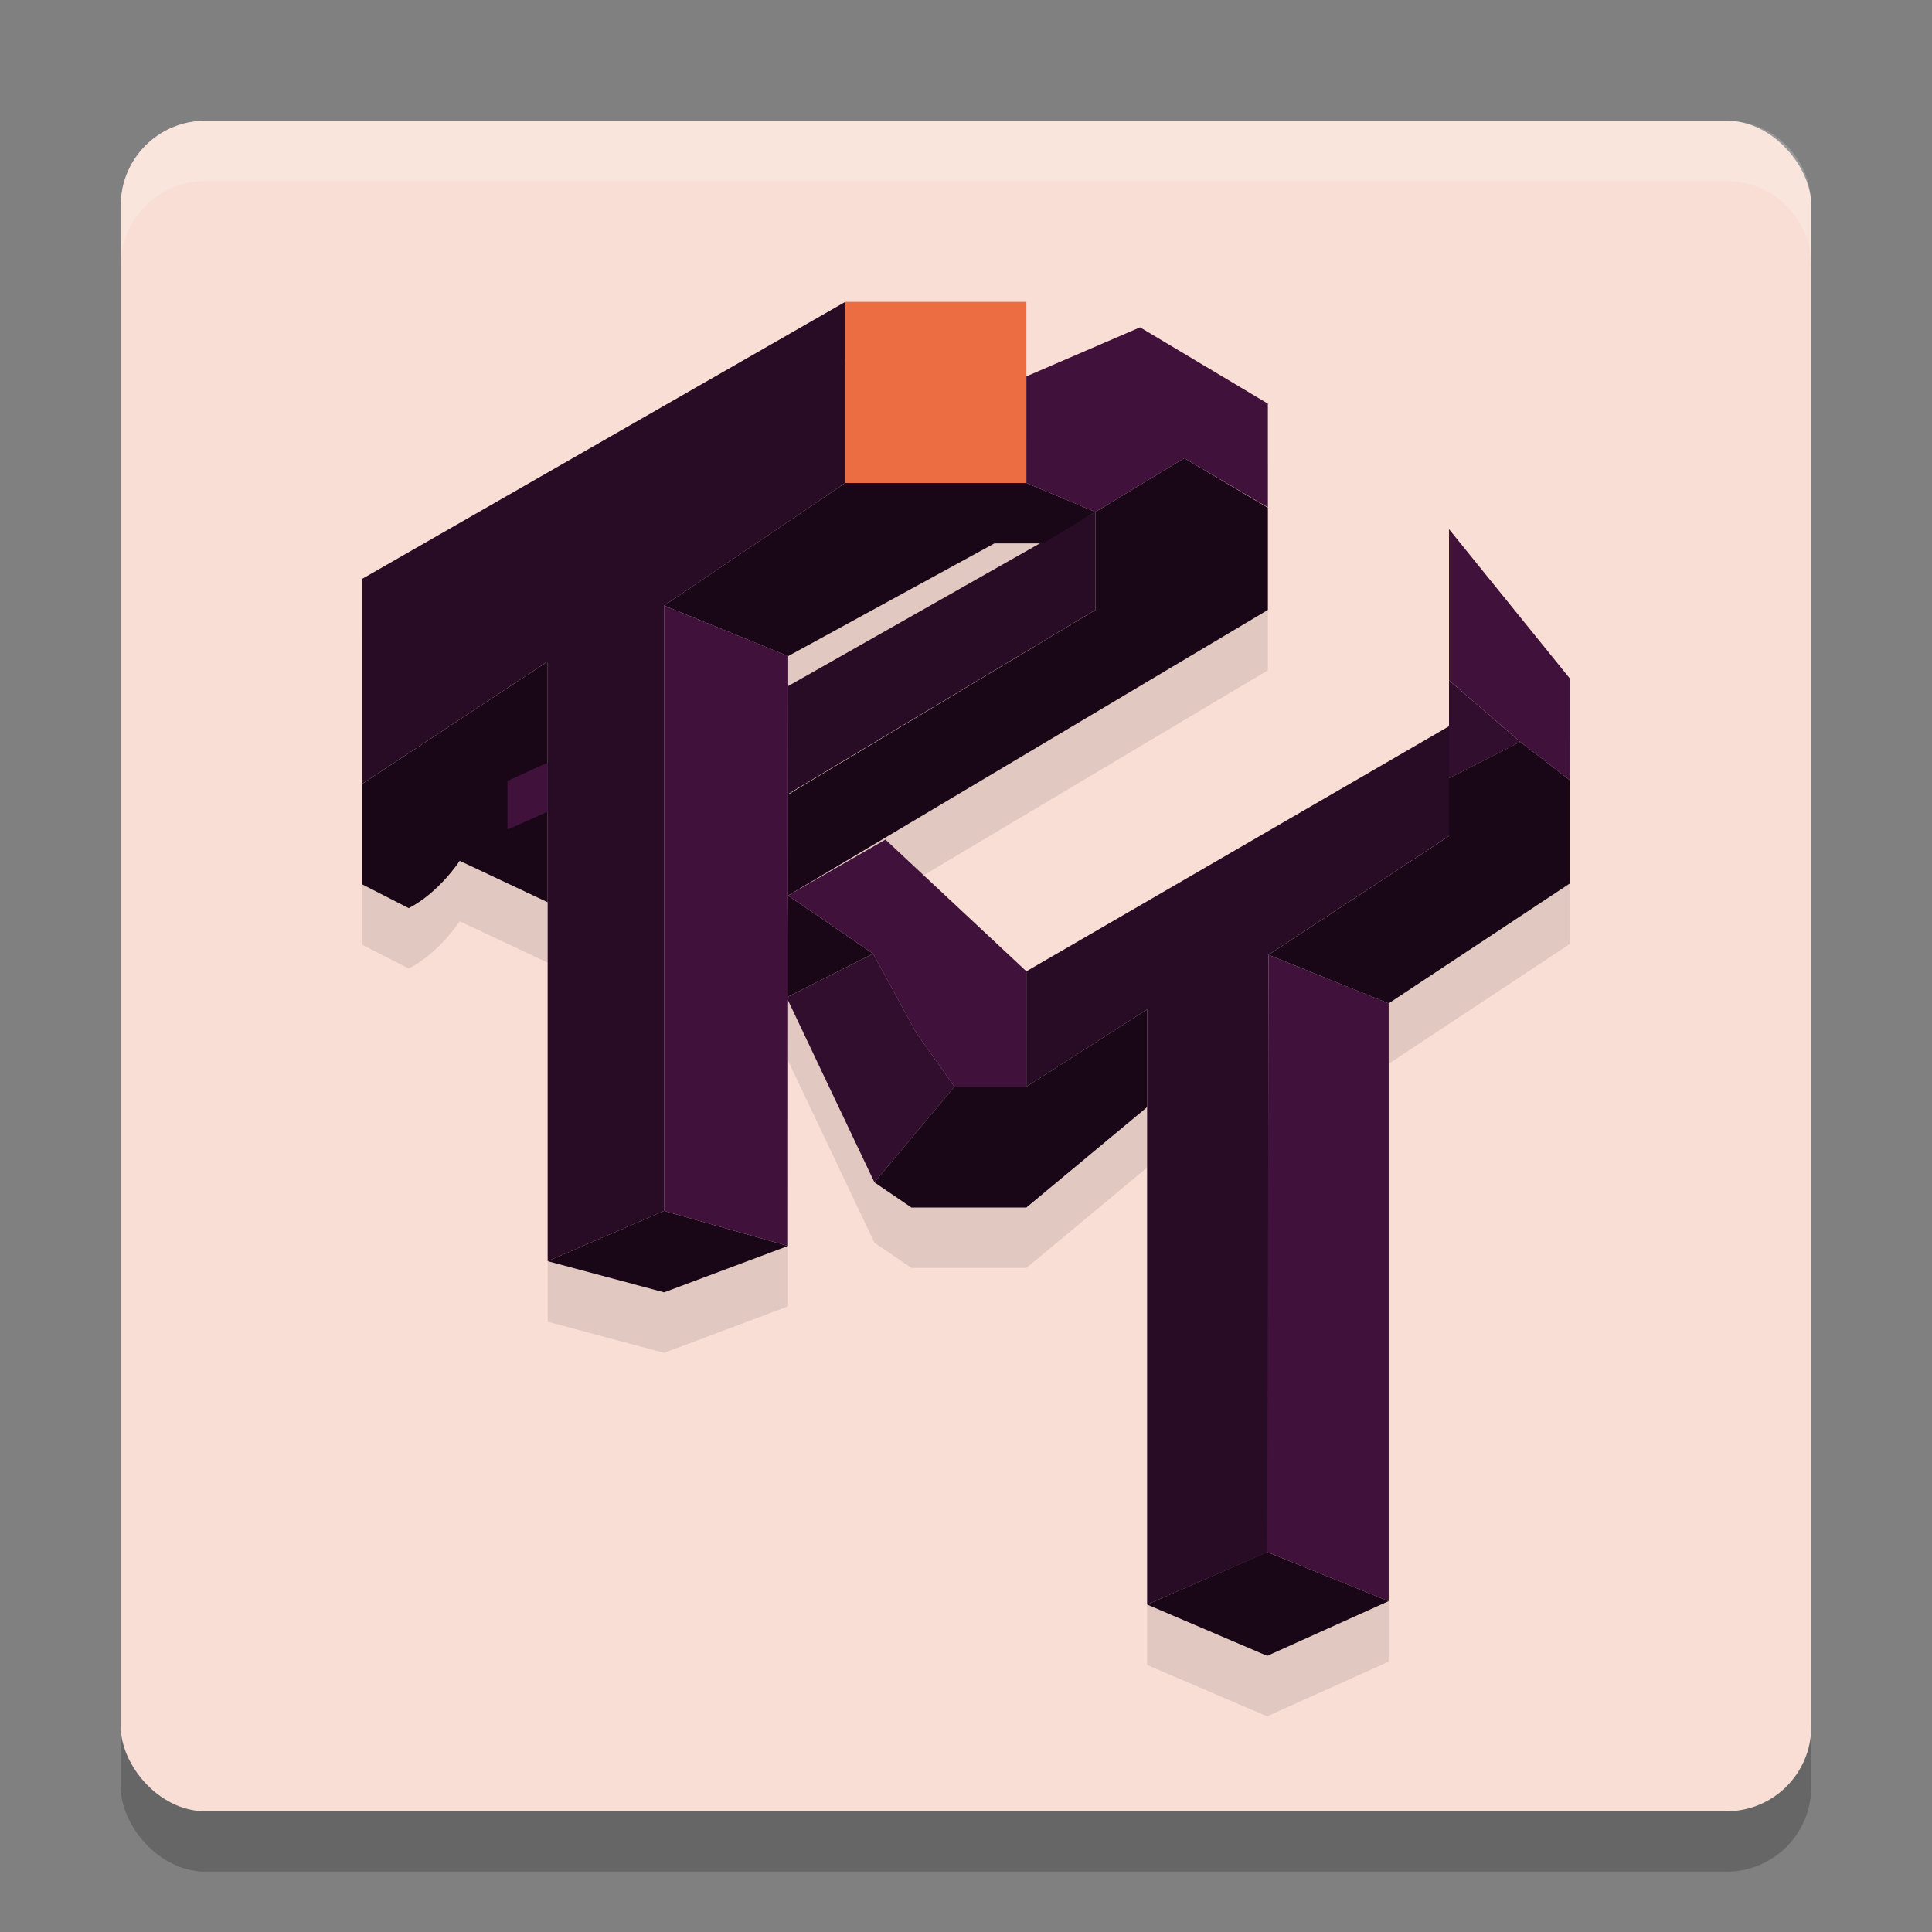 <svg xmlns="http://www.w3.org/2000/svg" width="32" height="32" version="1.1">
 <rect width="100%" height="100%" fill="#808080" stroke="none"/>
 <rect style="opacity:0.2" width="28" height="28" x="2" y="3" rx="1.4" ry="1.4"/>
 <rect style="fill:#f9ded5" width="28" height="28" x="2" y="2" rx="1.4" ry="1.4"/>
 <path style="opacity:0.1" d="m 14,6 -8,4.588 v 3.395 1.666 l 0.771,0.393 c 0.507,-0.262 0.844,-0.783 0.844,-0.783 l 1.457,0.686 v 5.947 L 11,22.407 l 2.053,-0.77 0.002,-4.064 1.428,3.01 0.613,0.418 H 17 l 2,-1.662 v 8.238 L 20.988,28.428 23,27.522 v -9.902 l 3,-1.984 V 13.922 12.237 L 24,9.764 v 2.504 0.762 l -7,4.059 -2.334,-2.182 -1.611,0.928 1.406,0.963 -1.406,-0.961 v -0.002 -0.002 L 21,11.102 V 9.41 L 19.615,8.59 21,9.403 V 7.686 L 18.883,6.422 17,7.235 V 6 Z m 2.471,4 h 0.756 l -4.172,2.363 v -0.496 z m 1.672,1.104 -5.088,3.055 v -0.008 z"/>
 <path style="fill:#eb6d41" d="m 14,5 3,-1.37e-5 V 8 H 14 Z"/>
 <path style="fill:#310d2e" d="m 14.483,19.583 -1.454,-3.063 1.433,-0.724 0.714,1.31 0.633,0.894 z m 9.517,-8.314 1.18,1.019 -1.18,0.602 z"/>
 <path style="fill:#280b25" d="M 19,16.718 17,18 v -1.912 l 7,-4.059 v 1.818 l -2.989,1.967 v 9.888 l -2.011,0.874 z m -9.929,-5.762 -3.071,2.025 V 9.587 L 14,5 V 8 l -3,2.03 v 10.027 l -1.929,0.832 z m 3.981,0.409 5.091,-2.886 v 1.623 l -5.091,3.05 z"/>
 <path style="fill:#190718" d="m 19,26.576 1.989,-0.869 2.011,0.813 -2.011,0.906 z m -9.929,-5.687 1.929,-0.832 2.052,0.58 -2.052,0.768 z M 14.483,19.583 15.808,18 H 17 l 2,-1.282 2.1e-5,1.619 L 17,20 h -1.904 z m -1.431,-4.75 v -1.672 l 5.091,-3.058 V 8.48 L 17.275,9 H 16.471 L 13.055,10.867 11,10.03 14,8 h 3 l 1.143,0.48 1.472,-0.891 1.385,0.821 -2e-5,1.692 -7.948,4.731 1.409,0.963 -1.433,0.724 z m 7.959,0.982 2.989,-1.967 2e-5,-0.959 L 25.18,12.287 26,12.921 v 1.713 l -3,1.985 z m -15.011,-1.167 -2e-5,-1.666 3.071,-2.025 v 3.987 l -1.457,-0.686 c 0,0 -0.337,0.522 -0.844,0.784 z"/>
 <path style="fill:#3f113b" d="m 20.989,25.707 0.023,-9.892 1.989,0.804 v 9.902 z m -9.989,-5.65 V 10.03 l 2.055,0.837 -0.003,9.77 z M 15.175,17.106 14.461,15.796 13.052,14.833 14.666,13.906 17,16.088 v 1.912 l -1.192,1.3e-5 z M 8.406,12.935 9.071,12.63 v 0.815 L 8.406,13.74 Z M 25.18,12.287 24,11.268 V 8.764 L 26,11.236 v 1.685 z M 17,8 V 6.234 l 1.883,-0.812 2.117,1.264 v 1.717 l -1.385,-0.814 -1.472,0.891 z"/>
 <path style="fill:#ffffff;opacity:0.2" d="M 3.4 2 C 2.625 2 2 2.625 2 3.4 L 2 4.4 C 2 3.625 2.625 3 3.4 3 L 28.6 3 C 29.375 3 30 3.625 30 4.4 L 30 3.4 C 30 2.625 29.375 2 28.6 2 L 3.4 2 z"/>
</svg>
